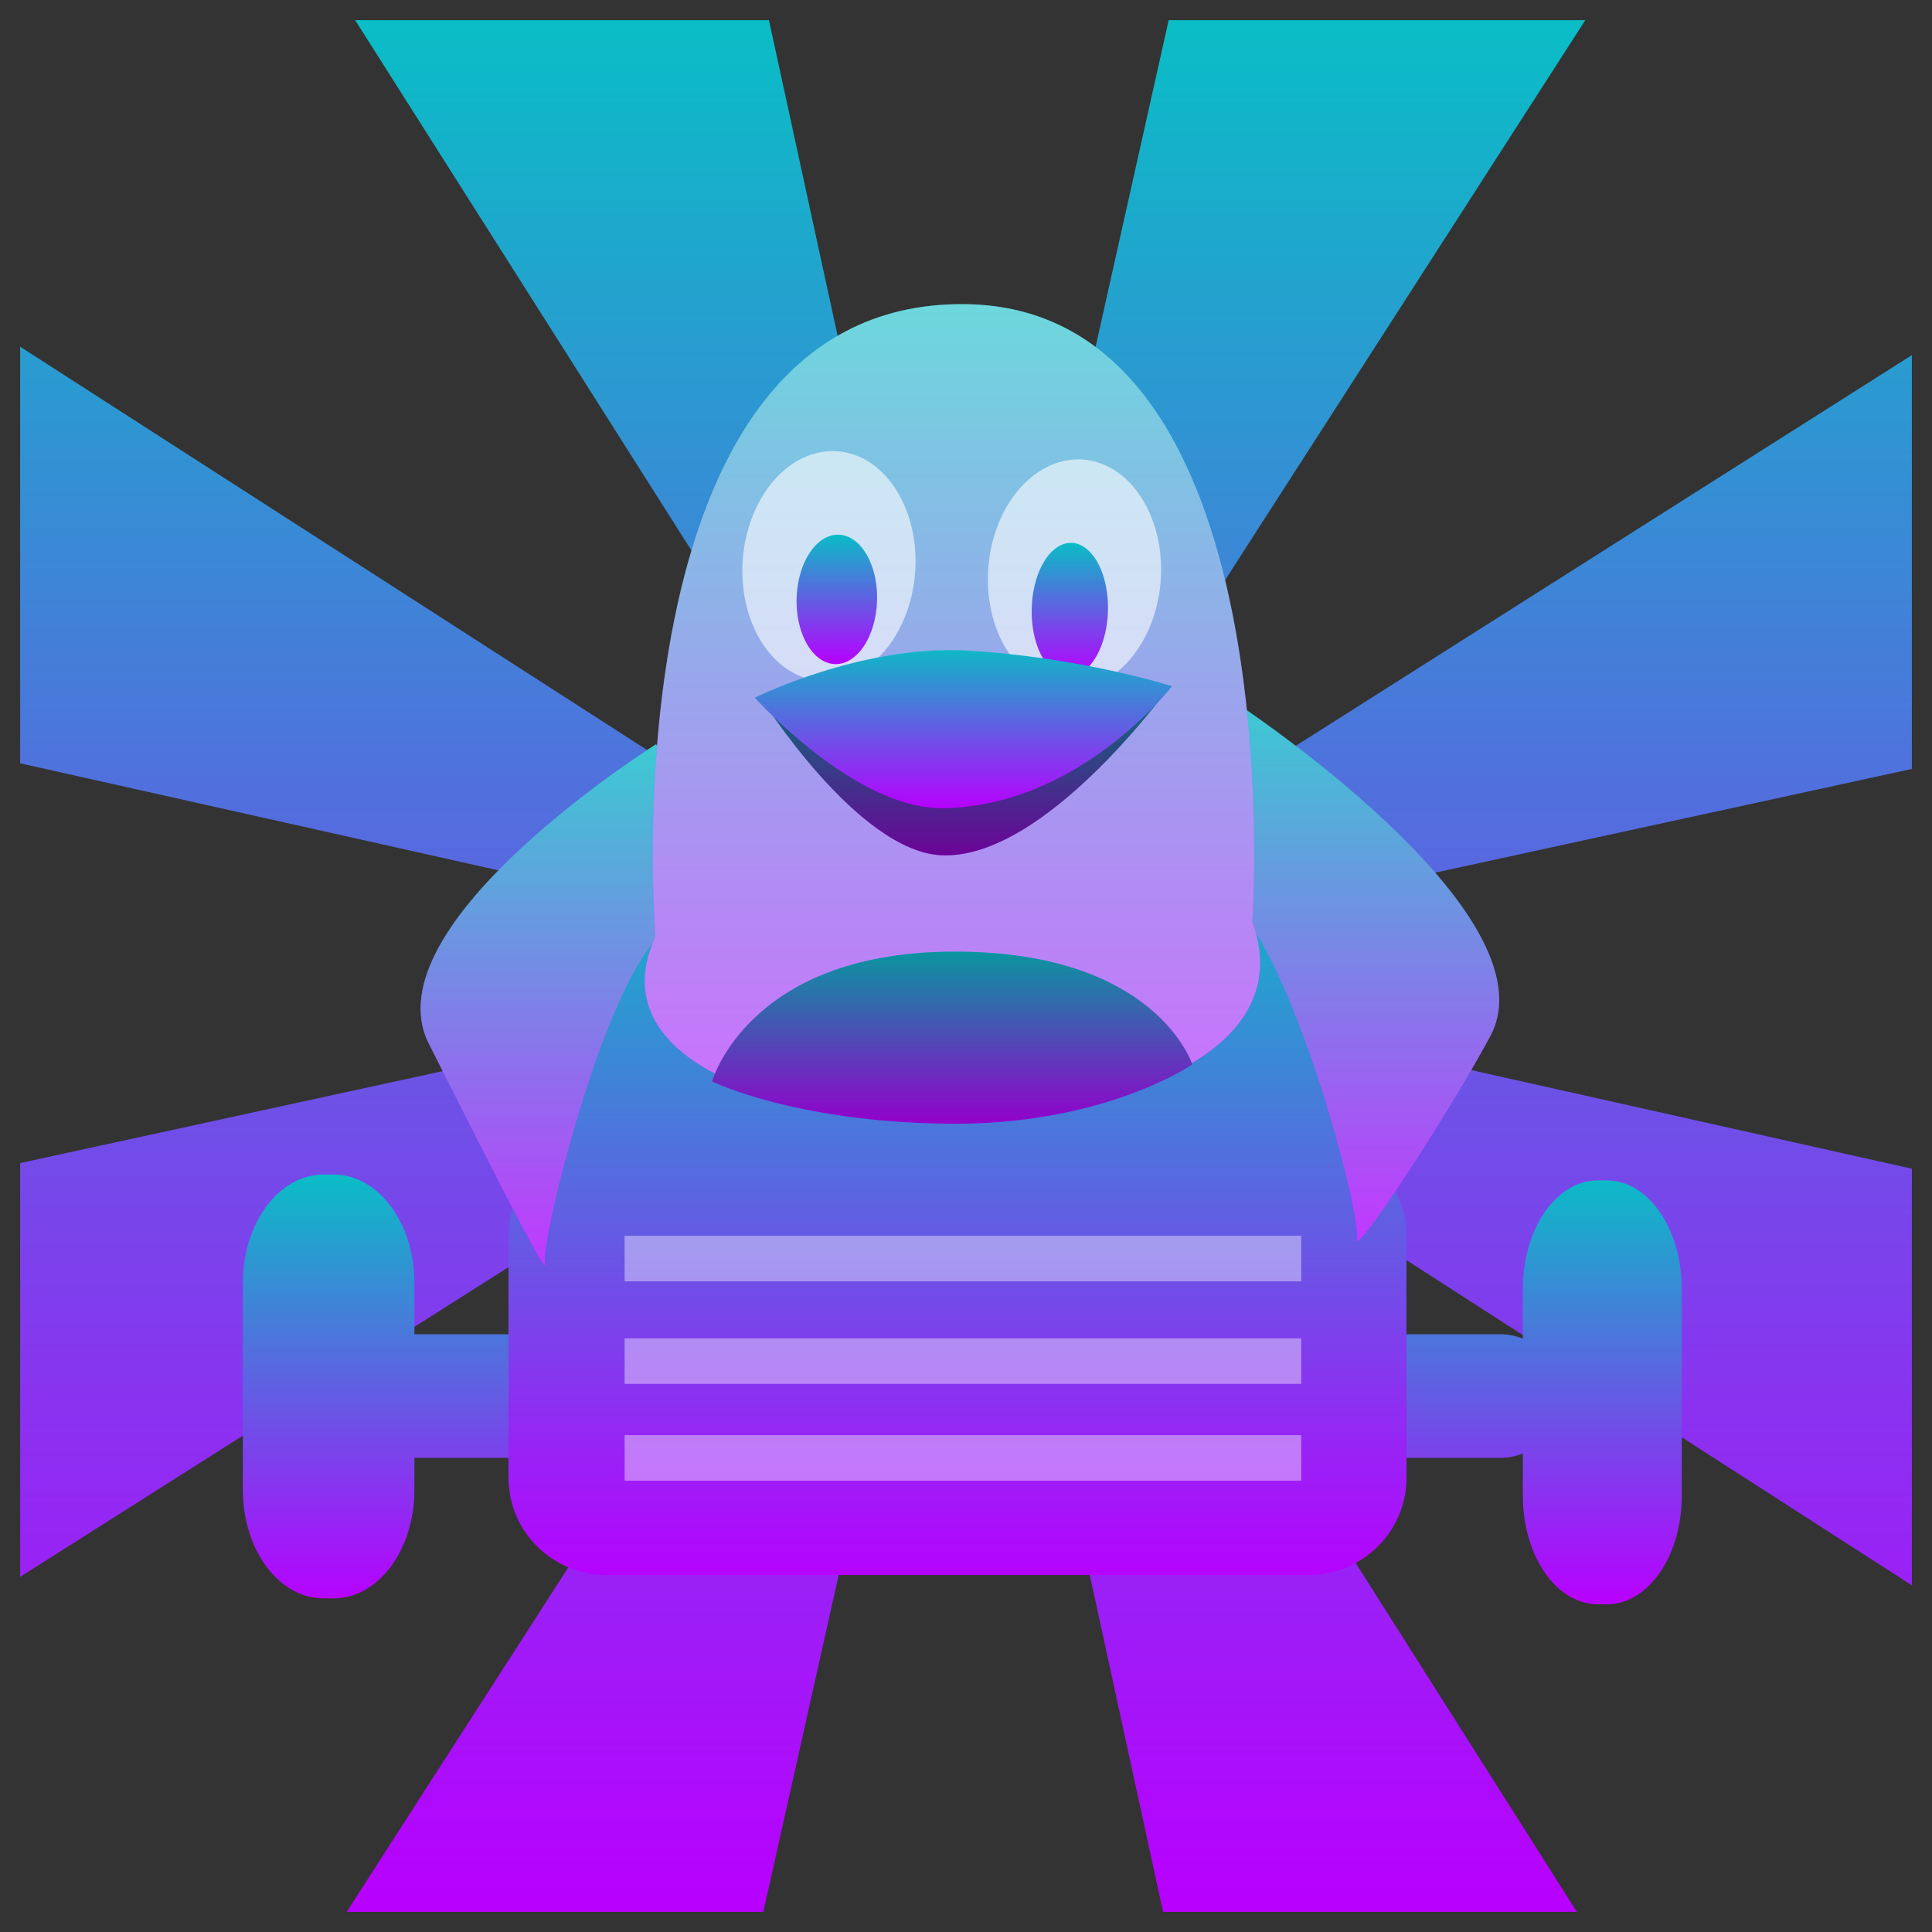 <?xml version="1.0" encoding="UTF-8" standalone="no"?>
<svg
   height="48"
   width="48"
   version="1.1"
   id="svg731"
   xmlns="http://www.w3.org/2000/svg"
   xmlns:svg="http://www.w3.org/2000/svg"
   xmlns:rdf="http://www.w3.org/1999/02/22-rdf-syntax-ns#"
   xmlns:cc="http://creativecommons.org/ns#"
   xmlns:dc="http://purl.org/dc/elements/1.1/">
  <rect width="100%" height="100%" fill="#333333" stroke="none"/>
  <defs
     id="defs735">
    <style
       id="current-color-scheme"
       type="text/css">
      .ColorScheme-Text { color: #0abdc6; } .ColorScheme-Highlight { color:#5294e2; }
     </style>
    <linearGradient
       id="arrongin"
       x1="0%"
       x2="0%"
       y1="0%"
       y2="100%">
      <stop
         offset="0%"
         style="stop-color:#dd9b44; stop-opacity:1"
         id="stop9192" />
      <stop
         offset="100%"
         style="stop-color:#ad6c16; stop-opacity:1"
         id="stop9194" />
    </linearGradient>
    <linearGradient
       id="aurora"
       x1="0%"
       x2="0%"
       y1="0%"
       y2="100%">
      <stop
         offset="0%"
         style="stop-color:#09D4DF; stop-opacity:1"
         id="stop9197" />
      <stop
         offset="100%"
         style="stop-color:#9269F4; stop-opacity:1"
         id="stop9199" />
    </linearGradient>
    <linearGradient
       id="cyberneon"
       x1="0%"
       x2="0%"
       y1="0%"
       y2="100%">
      <stop
         offset="0"
         style="stop-color:#0abdc6; stop-opacity:1"
         id="stop9202" />
      <stop
         offset="1"
         style="stop-color:#ea00d9; stop-opacity:1"
         id="stop9204" />
    </linearGradient>
    <linearGradient
       id="fitdance"
       x1="0%"
       x2="0%"
       y1="0%"
       y2="100%">
      <stop
         offset="0%"
         style="stop-color:#1AD6AB; stop-opacity:1"
         id="stop9207" />
      <stop
         offset="100%"
         style="stop-color:#329DB6; stop-opacity:1"
         id="stop9209" />
    </linearGradient>
    <linearGradient
       id="oomox"
       x1="0%"
       x2="0%"
       y1="0%"
       y2="100%">
      <stop
         offset="0%"
         style="stop-color:#0abdc6; stop-opacity:1"
         id="stop9212" />
      <stop
         offset="100%"
         style="stop-color:#b800ff; stop-opacity:1"
         id="stop9214" />
    </linearGradient>
    <linearGradient
       id="rainblue"
       x1="0%"
       x2="0%"
       y1="0%"
       y2="100%">
      <stop
         offset="0%"
         style="stop-color:#00F260; stop-opacity:1"
         id="stop9217" />
      <stop
         offset="100%"
         style="stop-color:#0575E6; stop-opacity:1"
         id="stop9219" />
    </linearGradient>
    <linearGradient
       id="sunrise"
       x1="0%"
       x2="0%"
       y1="0%"
       y2="100%">
      <stop
         offset="0%"
         style="stop-color: #FF8501; stop-opacity:1"
         id="stop9222" />
      <stop
         offset="100%"
         style="stop-color: #FFCB01; stop-opacity:1"
         id="stop9224" />
    </linearGradient>
    <linearGradient
       id="telinkrin"
       x1="0%"
       x2="0%"
       y1="0%"
       y2="100%">
      <stop
         offset="0%"
         style="stop-color: #b2ced6; stop-opacity:1"
         id="stop9227" />
      <stop
         offset="100%"
         style="stop-color: #6da5b7; stop-opacity:1"
         id="stop9229" />
    </linearGradient>
    <linearGradient
       id="60spsycho"
       x1="0%"
       x2="0%"
       y1="0%"
       y2="100%">
      <stop
         offset="0%"
         style="stop-color: #df5940; stop-opacity:1"
         id="stop9232" />
      <stop
         offset="25%"
         style="stop-color: #d8d15f; stop-opacity:1"
         id="stop9234" />
      <stop
         offset="50%"
         style="stop-color: #e9882a; stop-opacity:1"
         id="stop9236" />
      <stop
         offset="100%"
         style="stop-color: #279362; stop-opacity:1"
         id="stop9238" />
    </linearGradient>
    <linearGradient
       id="90ssummer"
       x1="0%"
       x2="0%"
       y1="0%"
       y2="100%">
      <stop
         offset="0%"
         style="stop-color: #f618c7; stop-opacity:1"
         id="stop9241" />
      <stop
         offset="20%"
         style="stop-color: #94ffab; stop-opacity:1"
         id="stop9243" />
      <stop
         offset="50%"
         style="stop-color: #fbfd54; stop-opacity:1"
         id="stop9245" />
      <stop
         offset="100%"
         style="stop-color: #0f83ae; stop-opacity:1"
         id="stop9247" />
    </linearGradient>
  </defs>
  <path
     d="M 8.823,0.5 23.248,23.248 0.5,8.613 V 18.964 L 23.003,24 0.5,28.896 v 10.281 L 23.248,24.752 8.613,47.5 H 18.964 L 24,24.997 28.896,47.5 h 10.281 L 24.752,24.752 47.5,39.387 V 29.036 L 24.997,24 47.5,19.104 V 8.823 L 24.752,23.248 39.387,0.5 H 29.036 L 24,23.003 19.104,0.5 Z"
     id="path700"
     class="ColorScheme-Text"
     style="display:inline;fill:url(#oomox);fill-opacity:1;stroke-width:0.56;opacity:1"
     transform="translate(-1.980929e-6)" />
  <g
     id="g3"
     transform="matrix(0.456,0,0,0.447,-57.957,5.733)">
    <path
       id="path699"
       class="ColorScheme-Text"
       style="display:inline;opacity:1;fill:url(#oomox);stroke-width:0.451"
       d="m 39.786,29.308 h 0.227 c 1.032,0 1.863,1.204 1.863,2.698 v 5.126 c 0,1.495 -0.831,2.698 -1.863,2.698 h -0.227 c -1.032,0 -1.863,-1.204 -1.863,-2.698 v -5.126 c 0,-1.495 0.831,-2.698 1.863,-2.698 z M 8.104,29.162 h 0.245 c 1.114,0 2.011,1.204 2.011,2.698 v 5.126 c 0,1.495 -0.897,2.698 -2.011,2.698 H 8.104 C 6.99,39.685 6.093,38.481 6.093,36.987 V 31.86 C 6.093,30.366 6.99,29.162 8.104,29.162 Z m 1.767,3.965 H 37.358 c 0.819,0 1.478,0.645 1.478,1.446 v 0.176 c 0,0.801 -0.659,1.446 -1.478,1.446 H 9.871 c -0.819,0 -1.478,-0.645 -1.478,-1.446 v -0.176 c 0,-0.801 0.659,-1.446 1.478,-1.446 z"
       transform="matrix(2.191,0,0,2.239,126.979,-12.837)" />
    <path
       id="path698"
       class="ColorScheme-Text"
       style="display:inline;fill:url(#oomox);fill-opacity:1"
       d="m 155.726,52.721 c 1.846,-1.446 3.811,-11.709 8.616,-15.183 3.994,-2.887 27.015,-3.078 29.849,-0.241 3.11,3.113 8.616,16.147 8.616,16.147 z m 4.443,-2.222 h 38.196 c 2.973,0 5.366,2.415 5.366,5.414 v 13.389 c 0,2.999 -2.393,5.414 -5.366,5.414 h -38.196 c -2.973,0 -5.366,-2.415 -5.366,-5.414 V 55.913 c 0,-2.999 2.393,-5.414 5.366,-5.414 z" />
    <g
       id="g1034"
       transform="matrix(2.191,0,0,2.239,126.979,-12.837)">
      <rect
         style="opacity:0.4;fill:#ffffff;fill-opacity:1;stroke:none;stroke-width:0.392;stroke-linejoin:round;paint-order:markers fill stroke;stop-color:#000000"
         id="rect1127"
         width="16.826"
         height="1.131"
         x="15.587"
         y="30.682" />
      <rect
         style="opacity:0.4;fill:#ffffff;fill-opacity:1;stroke:none;stroke-width:0.392;stroke-linejoin:round;paint-order:markers fill stroke;stop-color:#000000"
         id="rect1127-3"
         width="16.826"
         height="1.131"
         x="15.587"
         y="33.228" />
      <rect
         style="opacity:0.4;fill:#ffffff;fill-opacity:1;stroke:none;stroke-width:0.392;stroke-linejoin:round;paint-order:markers fill stroke;stop-color:#000000"
         id="rect1127-5"
         width="16.826"
         height="1.131"
         x="15.587"
         y="35.631" />
    </g>
  </g>
  <g
     id="g2"
     transform="matrix(0.456,0,0,0.447,-57.957,5.733)">
    <path
       d="m 162.848,28.538 c 0,0 -15.664,10.033 -12.385,16.65 2.302,4.646 6.583,13.383 6.33,12.196 -0.252,-1.188 3.28,-15.95 6.559,-18.495 3.28,-2.545 -0.505,-10.351 -0.505,-10.351 z"
       id="path696"
       class="ColorScheme-Text"
       style="display:inline;fill:url(#oomox);fill-opacity:1;stroke-width:0.856" />
    <path
       d="m 194.332,26.163 c 0,0 17.586,11.768 13.957,18.618 -2.548,4.809 -7.537,12.471 -7.258,11.241 0.279,-1.23 -3.629,-16.51 -7.258,-19.145 -3.629,-2.635 0.558,-10.714 0.558,-10.714 z"
       id="path695"
       class="ColorScheme-Text"
       style="display:inline;fill:url(#oomox);fill-opacity:1;stroke-width:0.856" />
    <path
       d="m 162.848,28.538 c 0,0 -15.663,10.032 -12.384,16.65 2.302,4.646 6.582,13.383 6.33,12.195 -0.252,-1.188 3.279,-15.95 6.559,-18.495 3.279,-2.545 -0.505,-10.35 -0.505,-10.35 z"
       id="path696-6"
       class="ColorScheme-Text"
       style="display:inline;fill:#ffffff;fill-opacity:1;stroke-width:0.856;opacity:0.2" />
    <path
       d="m 194.331,26.163 c 0,0 17.587,11.768 13.958,18.618 -2.548,4.809 -7.537,12.471 -7.258,11.241 0.279,-1.23 -3.629,-16.511 -7.258,-19.145 -3.629,-2.635 0.558,-10.714 0.558,-10.714 z"
       id="path695-7"
       class="ColorScheme-Text"
       style="display:inline;fill:#ffffff;fill-opacity:1;stroke-width:0.856;opacity:0.2" />
    <path
       d="m 162.81,39.225 c 0,0 -2.856,-35.264 16.794,-35.146 18.083,0.108 15.727,34.323 15.727,34.323 5.159,14.462 -38.625,14.369 -32.521,0.823 z"
       id="path697"
       class="ColorScheme-Text"
       style="display:inline;fill:url(#oomox);fill-opacity:1" />
    <path
       d="m 162.81,39.225 c 0,0 -2.856,-35.264 16.794,-35.147 18.083,0.108 15.727,34.324 15.727,34.324 5.159,14.462 -38.625,14.369 -32.521,0.823 z"
       id="path697-3"
       class="ColorScheme-Text"
       style="display:inline;opacity:0.4;fill:#ffffff;fill-opacity:1;stroke-width:1" />
    <path
       d="m 165.894,47.283 c 0,0 1.938,-7.086 12.903,-7.214 11.285,-0.132 13.261,6.271 13.261,6.271 0,0 -4.759,3.354 -13.167,3.292 -8.408,-0.062 -12.998,-2.348 -12.998,-2.348 z"
       id="path694"
       class="ColorScheme-Text"
       style="display:inline;fill:url(#oomox);fill-opacity:1" />
    <path
       d="m 165.894,47.284 c 0,0 1.938,-7.086 12.903,-7.214 11.285,-0.132 13.261,6.271 13.261,6.271 0,0 -4.758,3.354 -13.167,3.292 -8.408,-0.062 -12.998,-2.349 -12.998,-2.349 z"
       id="path694-1"
       style="display:inline;fill:#000000;fill-opacity:1;stroke-width:1;opacity:0.2" />
  </g>
  <g
     transform="matrix(0.456,0,0,0.447,-57.957,5.733)"
     id="g1"
     style="display:inline">
    <path
       d="m 190.057,21.09 a 4.708,6.397 3.954 1 1 -8.833,-3.98 4.708,6.397 3.954 1 1 8.833,3.98 z"
       id="path701"
       style="fill-opacity:1;fill:#ffffff;opacity:0.6" />
    <path
       d="m 176.679,20.627 a 4.708,6.397 3.954 1 1 -8.833,-3.98 4.708,6.397 3.954 1 1 8.833,3.98 z"
       id="path691"
       style="fill-opacity:1;fill:#ffffff;stroke:none;opacity:0.6" />
    <path
       d="m 187.339,22.239 a 2.077,3.71 1.273 0 1 -3.903,-2.363 2.077,3.71 1.273 0 1 3.903,2.363 z"
       id="path690"
       class="ColorScheme-Text"
       style="stroke:none;fill-opacity:1.0;fill:url(#oomox)" />
    <path
       d="m 174.752,21.634 a 2.191,3.596 1.513 1 1 -4.118,-2.29 2.191,3.596 1.513 1 1 4.118,2.29 z"
       id="path599"
       class="ColorScheme-Text"
       style="display:inline;stroke:none;fill-opacity:1.0;fill:url(#oomox)" />
    <path
       d="m 168.547,25.954 c 0,0 5.131,-0.327 10.903,0 6.184,0.351 11.317,-0.542 11.317,-0.542 0,0 -6.754,9.56 -12.373,9.299 -4.591,-0.214 -9.847,-8.757 -9.847,-8.757 z"
       id="path693"
       class="ColorScheme-Text"
       style="display:inline;fill:url(#oomox);fill-opacity:1" />
    <path
       d="m 168.548,25.955 c 0,0 5.131,-0.327 10.903,0 6.184,0.351 11.318,-0.542 11.318,-0.542 0,0 -6.754,9.56 -12.373,9.299 -4.591,-0.214 -9.847,-8.756 -9.847,-8.756 z"
       id="path693-1"
       style="display:inline;opacity:0.4;fill:#000000;fill-opacity:1;stroke-width:1" />
    <path
       d="m 168.226,25.954 c 0,0 5.772,-2.945 11.544,-2.618 6.184,0.351 11.185,1.98 11.185,1.98 0,0 -5.03,6.669 -12.467,6.777 -4.82,0.07 -10.261,-6.139 -10.261,-6.139 z"
       id="path693-2"
       class="ColorScheme-Text"
       style="display:inline;fill:url(#oomox)" />
  </g>
</svg>
